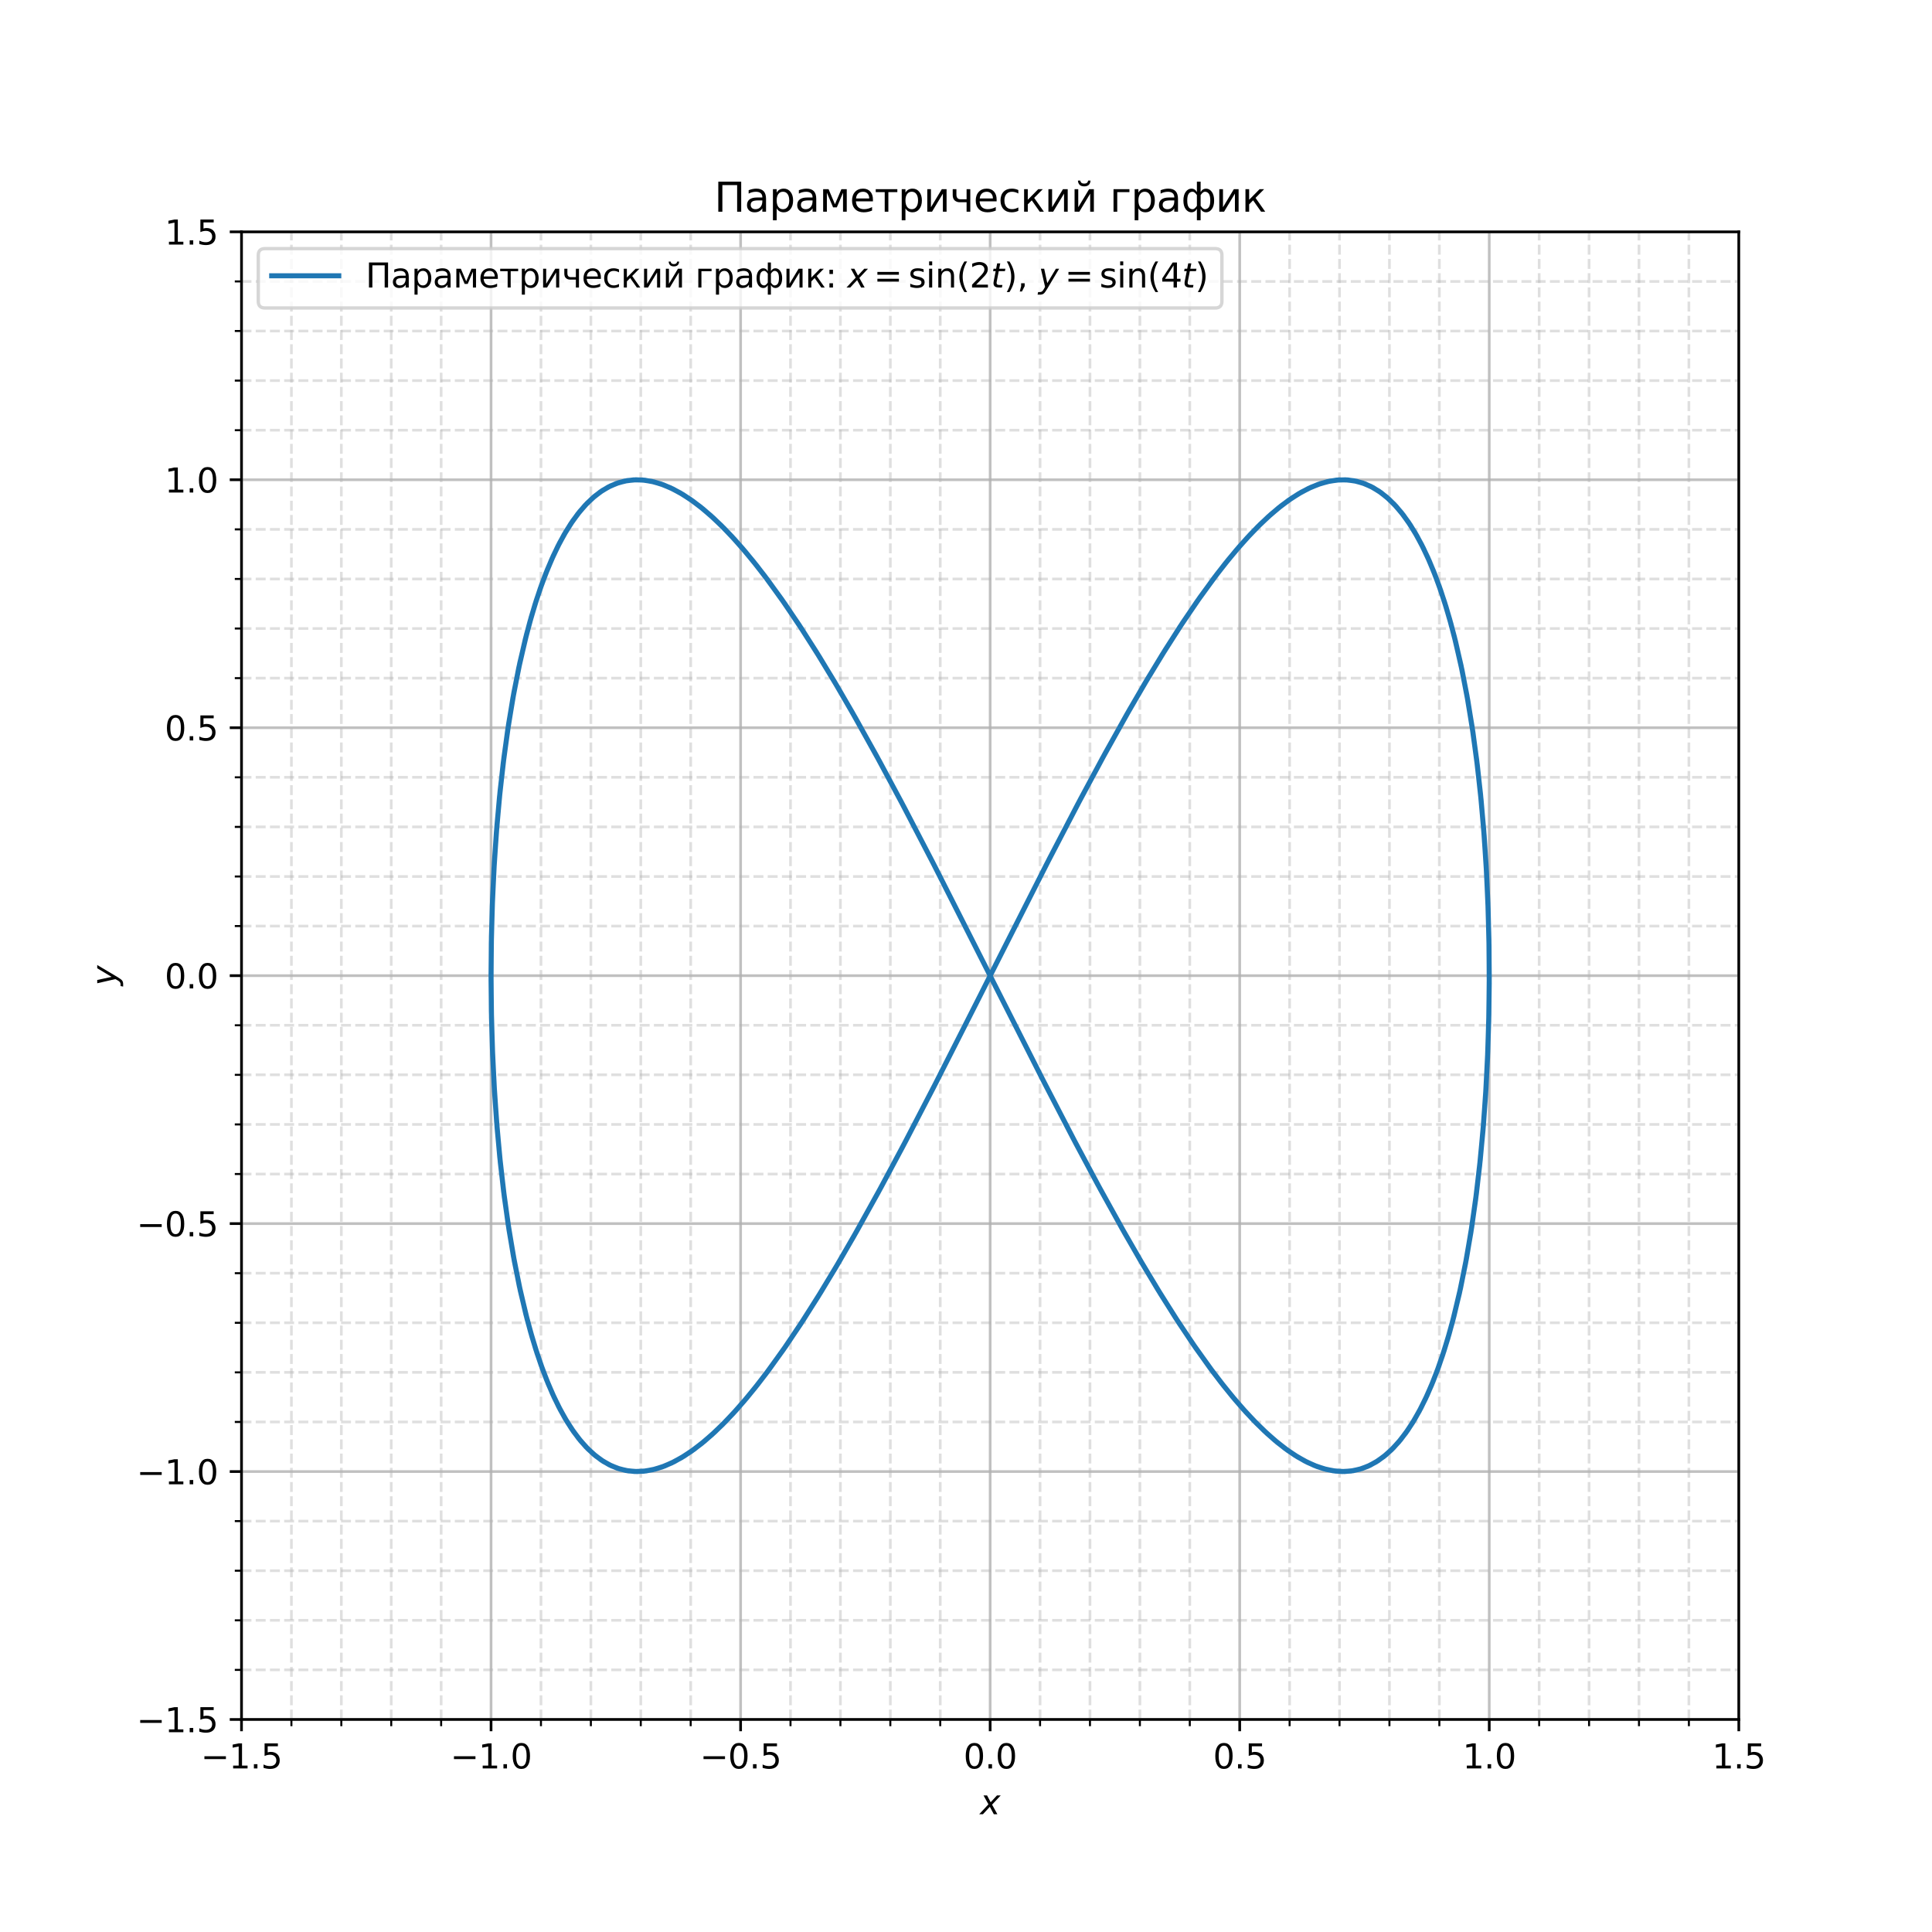 <?xml version="1.0" encoding="utf-8" standalone="no"?>
<!DOCTYPE svg PUBLIC "-//W3C//DTD SVG 1.1//EN"
  "http://www.w3.org/Graphics/SVG/1.1/DTD/svg11.dtd">
<svg xmlns:xlink="http://www.w3.org/1999/xlink" width="576pt" height="576pt" viewBox="0 0 576 576" xmlns="http://www.w3.org/2000/svg" version="1.1">
 <defs>
  <style type="text/css">*{stroke-linejoin: round; stroke-linecap: butt}</style>
 </defs>
 <g id="figure_1">
  <g id="patch_1">
   <path d="M 0 576 
L 576 576 
L 576 0 
L 0 0 
z
" style="fill: #ffffff"/>
  </g>
  <g id="axes_1">
   <g id="patch_2">
    <path d="M 72 512.64 
L 518.4 512.64 
L 518.4 69.12 
L 72 69.12 
z
" style="fill: #ffffff"/>
   </g>
   <g id="matplotlib.axis_1">
    <g id="xtick_1">
     <g id="line2d_1">
      <path d="M 72 512.64 
L 72 69.12 
" clip-path="url(#p91b7847b08)" style="fill: none; stroke: #b0b0b0; stroke-opacity: 0.8; stroke-width: 0.8; stroke-linecap: square"/>
     </g>
     <g id="line2d_2">
      <defs>
       <path id="m74f8913564" d="M 0 0 
L 0 3.5 
" style="stroke: #000000; stroke-width: 0.8"/>
      </defs>
      <g>
       <use xlink:href="#m74f8913564" x="72" y="512.64" style="stroke: #000000; stroke-width: 0.8"/>
      </g>
     </g>
     <g id="text_1">
      <!-- −1.5 -->
      <g transform="translate(59.859 527.238) scale(0.1 -0.1)">
       <defs>
        <path id="DejaVuSans-2212" d="M 678 2272 
L 4684 2272 
L 4684 1741 
L 678 1741 
L 678 2272 
z
" transform="scale(0.016)"/>
        <path id="DejaVuSans-31" d="M 794 531 
L 1825 531 
L 1825 4091 
L 703 3866 
L 703 4441 
L 1819 4666 
L 2450 4666 
L 2450 531 
L 3481 531 
L 3481 0 
L 794 0 
L 794 531 
z
" transform="scale(0.016)"/>
        <path id="DejaVuSans-2e" d="M 684 794 
L 1344 794 
L 1344 0 
L 684 0 
L 684 794 
z
" transform="scale(0.016)"/>
        <path id="DejaVuSans-35" d="M 691 4666 
L 3169 4666 
L 3169 4134 
L 1269 4134 
L 1269 2991 
Q 1406 3038 1543 3061 
Q 1681 3084 1819 3084 
Q 2600 3084 3056 2656 
Q 3513 2228 3513 1497 
Q 3513 744 3044 326 
Q 2575 -91 1722 -91 
Q 1428 -91 1123 -41 
Q 819 9 494 109 
L 494 744 
Q 775 591 1075 516 
Q 1375 441 1709 441 
Q 2250 441 2565 725 
Q 2881 1009 2881 1497 
Q 2881 1984 2565 2268 
Q 2250 2553 1709 2553 
Q 1456 2553 1204 2497 
Q 953 2441 691 2322 
L 691 4666 
z
" transform="scale(0.016)"/>
       </defs>
       <use xlink:href="#DejaVuSans-2212"/>
       <use xlink:href="#DejaVuSans-31" x="83.789"/>
       <use xlink:href="#DejaVuSans-2e" x="147.412"/>
       <use xlink:href="#DejaVuSans-35" x="179.199"/>
      </g>
     </g>
    </g>
    <g id="xtick_2">
     <g id="line2d_3">
      <path d="M 146.4 512.64 
L 146.4 69.12 
" clip-path="url(#p91b7847b08)" style="fill: none; stroke: #b0b0b0; stroke-opacity: 0.8; stroke-width: 0.8; stroke-linecap: square"/>
     </g>
     <g id="line2d_4">
      <g>
       <use xlink:href="#m74f8913564" x="146.4" y="512.64" style="stroke: #000000; stroke-width: 0.8"/>
      </g>
     </g>
     <g id="text_2">
      <!-- −1.0 -->
      <g transform="translate(134.259 527.238) scale(0.1 -0.1)">
       <defs>
        <path id="DejaVuSans-30" d="M 2034 4250 
Q 1547 4250 1301 3770 
Q 1056 3291 1056 2328 
Q 1056 1369 1301 889 
Q 1547 409 2034 409 
Q 2525 409 2770 889 
Q 3016 1369 3016 2328 
Q 3016 3291 2770 3770 
Q 2525 4250 2034 4250 
z
M 2034 4750 
Q 2819 4750 3233 4129 
Q 3647 3509 3647 2328 
Q 3647 1150 3233 529 
Q 2819 -91 2034 -91 
Q 1250 -91 836 529 
Q 422 1150 422 2328 
Q 422 3509 836 4129 
Q 1250 4750 2034 4750 
z
" transform="scale(0.016)"/>
       </defs>
       <use xlink:href="#DejaVuSans-2212"/>
       <use xlink:href="#DejaVuSans-31" x="83.789"/>
       <use xlink:href="#DejaVuSans-2e" x="147.412"/>
       <use xlink:href="#DejaVuSans-30" x="179.199"/>
      </g>
     </g>
    </g>
    <g id="xtick_3">
     <g id="line2d_5">
      <path d="M 220.8 512.64 
L 220.8 69.12 
" clip-path="url(#p91b7847b08)" style="fill: none; stroke: #b0b0b0; stroke-opacity: 0.8; stroke-width: 0.8; stroke-linecap: square"/>
     </g>
     <g id="line2d_6">
      <g>
       <use xlink:href="#m74f8913564" x="220.8" y="512.64" style="stroke: #000000; stroke-width: 0.8"/>
      </g>
     </g>
     <g id="text_3">
      <!-- −0.5 -->
      <g transform="translate(208.659 527.238) scale(0.1 -0.1)">
       <use xlink:href="#DejaVuSans-2212"/>
       <use xlink:href="#DejaVuSans-30" x="83.789"/>
       <use xlink:href="#DejaVuSans-2e" x="147.412"/>
       <use xlink:href="#DejaVuSans-35" x="179.199"/>
      </g>
     </g>
    </g>
    <g id="xtick_4">
     <g id="line2d_7">
      <path d="M 295.2 512.64 
L 295.2 69.12 
" clip-path="url(#p91b7847b08)" style="fill: none; stroke: #b0b0b0; stroke-opacity: 0.8; stroke-width: 0.8; stroke-linecap: square"/>
     </g>
     <g id="line2d_8">
      <g>
       <use xlink:href="#m74f8913564" x="295.2" y="512.64" style="stroke: #000000; stroke-width: 0.8"/>
      </g>
     </g>
     <g id="text_4">
      <!-- 0.0 -->
      <g transform="translate(287.248 527.238) scale(0.1 -0.1)">
       <use xlink:href="#DejaVuSans-30"/>
       <use xlink:href="#DejaVuSans-2e" x="63.623"/>
       <use xlink:href="#DejaVuSans-30" x="95.41"/>
      </g>
     </g>
    </g>
    <g id="xtick_5">
     <g id="line2d_9">
      <path d="M 369.6 512.64 
L 369.6 69.12 
" clip-path="url(#p91b7847b08)" style="fill: none; stroke: #b0b0b0; stroke-opacity: 0.8; stroke-width: 0.8; stroke-linecap: square"/>
     </g>
     <g id="line2d_10">
      <g>
       <use xlink:href="#m74f8913564" x="369.6" y="512.64" style="stroke: #000000; stroke-width: 0.8"/>
      </g>
     </g>
     <g id="text_5">
      <!-- 0.5 -->
      <g transform="translate(361.648 527.238) scale(0.1 -0.1)">
       <use xlink:href="#DejaVuSans-30"/>
       <use xlink:href="#DejaVuSans-2e" x="63.623"/>
       <use xlink:href="#DejaVuSans-35" x="95.41"/>
      </g>
     </g>
    </g>
    <g id="xtick_6">
     <g id="line2d_11">
      <path d="M 444 512.64 
L 444 69.12 
" clip-path="url(#p91b7847b08)" style="fill: none; stroke: #b0b0b0; stroke-opacity: 0.8; stroke-width: 0.8; stroke-linecap: square"/>
     </g>
     <g id="line2d_12">
      <g>
       <use xlink:href="#m74f8913564" x="444" y="512.64" style="stroke: #000000; stroke-width: 0.8"/>
      </g>
     </g>
     <g id="text_6">
      <!-- 1.0 -->
      <g transform="translate(436.048 527.238) scale(0.1 -0.1)">
       <use xlink:href="#DejaVuSans-31"/>
       <use xlink:href="#DejaVuSans-2e" x="63.623"/>
       <use xlink:href="#DejaVuSans-30" x="95.41"/>
      </g>
     </g>
    </g>
    <g id="xtick_7">
     <g id="line2d_13">
      <path d="M 518.4 512.64 
L 518.4 69.12 
" clip-path="url(#p91b7847b08)" style="fill: none; stroke: #b0b0b0; stroke-opacity: 0.8; stroke-width: 0.8; stroke-linecap: square"/>
     </g>
     <g id="line2d_14">
      <g>
       <use xlink:href="#m74f8913564" x="518.4" y="512.64" style="stroke: #000000; stroke-width: 0.8"/>
      </g>
     </g>
     <g id="text_7">
      <!-- 1.5 -->
      <g transform="translate(510.448 527.238) scale(0.1 -0.1)">
       <use xlink:href="#DejaVuSans-31"/>
       <use xlink:href="#DejaVuSans-2e" x="63.623"/>
       <use xlink:href="#DejaVuSans-35" x="95.41"/>
      </g>
     </g>
    </g>
    <g id="xtick_8">
     <g id="line2d_15">
      <path d="M 86.88 512.64 
L 86.88 69.12 
" clip-path="url(#p91b7847b08)" style="fill: none; stroke-dasharray: 2.96,1.28; stroke-dashoffset: 0; stroke: #b0b0b0; stroke-opacity: 0.4; stroke-width: 0.8"/>
     </g>
     <g id="line2d_16">
      <defs>
       <path id="m1b1252484a" d="M 0 0 
L 0 2 
" style="stroke: #000000; stroke-width: 0.6"/>
      </defs>
      <g>
       <use xlink:href="#m1b1252484a" x="86.88" y="512.64" style="stroke: #000000; stroke-width: 0.6"/>
      </g>
     </g>
    </g>
    <g id="xtick_9">
     <g id="line2d_17">
      <path d="M 101.76 512.64 
L 101.76 69.12 
" clip-path="url(#p91b7847b08)" style="fill: none; stroke-dasharray: 2.96,1.28; stroke-dashoffset: 0; stroke: #b0b0b0; stroke-opacity: 0.4; stroke-width: 0.8"/>
     </g>
     <g id="line2d_18">
      <g>
       <use xlink:href="#m1b1252484a" x="101.76" y="512.64" style="stroke: #000000; stroke-width: 0.6"/>
      </g>
     </g>
    </g>
    <g id="xtick_10">
     <g id="line2d_19">
      <path d="M 116.64 512.64 
L 116.64 69.12 
" clip-path="url(#p91b7847b08)" style="fill: none; stroke-dasharray: 2.96,1.28; stroke-dashoffset: 0; stroke: #b0b0b0; stroke-opacity: 0.4; stroke-width: 0.8"/>
     </g>
     <g id="line2d_20">
      <g>
       <use xlink:href="#m1b1252484a" x="116.64" y="512.64" style="stroke: #000000; stroke-width: 0.6"/>
      </g>
     </g>
    </g>
    <g id="xtick_11">
     <g id="line2d_21">
      <path d="M 131.52 512.64 
L 131.52 69.12 
" clip-path="url(#p91b7847b08)" style="fill: none; stroke-dasharray: 2.96,1.28; stroke-dashoffset: 0; stroke: #b0b0b0; stroke-opacity: 0.4; stroke-width: 0.8"/>
     </g>
     <g id="line2d_22">
      <g>
       <use xlink:href="#m1b1252484a" x="131.52" y="512.64" style="stroke: #000000; stroke-width: 0.6"/>
      </g>
     </g>
    </g>
    <g id="xtick_12">
     <g id="line2d_23">
      <path d="M 161.28 512.64 
L 161.28 69.12 
" clip-path="url(#p91b7847b08)" style="fill: none; stroke-dasharray: 2.96,1.28; stroke-dashoffset: 0; stroke: #b0b0b0; stroke-opacity: 0.4; stroke-width: 0.8"/>
     </g>
     <g id="line2d_24">
      <g>
       <use xlink:href="#m1b1252484a" x="161.28" y="512.64" style="stroke: #000000; stroke-width: 0.6"/>
      </g>
     </g>
    </g>
    <g id="xtick_13">
     <g id="line2d_25">
      <path d="M 176.16 512.64 
L 176.16 69.12 
" clip-path="url(#p91b7847b08)" style="fill: none; stroke-dasharray: 2.96,1.28; stroke-dashoffset: 0; stroke: #b0b0b0; stroke-opacity: 0.4; stroke-width: 0.8"/>
     </g>
     <g id="line2d_26">
      <g>
       <use xlink:href="#m1b1252484a" x="176.16" y="512.64" style="stroke: #000000; stroke-width: 0.6"/>
      </g>
     </g>
    </g>
    <g id="xtick_14">
     <g id="line2d_27">
      <path d="M 191.04 512.64 
L 191.04 69.12 
" clip-path="url(#p91b7847b08)" style="fill: none; stroke-dasharray: 2.96,1.28; stroke-dashoffset: 0; stroke: #b0b0b0; stroke-opacity: 0.4; stroke-width: 0.8"/>
     </g>
     <g id="line2d_28">
      <g>
       <use xlink:href="#m1b1252484a" x="191.04" y="512.64" style="stroke: #000000; stroke-width: 0.6"/>
      </g>
     </g>
    </g>
    <g id="xtick_15">
     <g id="line2d_29">
      <path d="M 205.92 512.64 
L 205.92 69.12 
" clip-path="url(#p91b7847b08)" style="fill: none; stroke-dasharray: 2.96,1.28; stroke-dashoffset: 0; stroke: #b0b0b0; stroke-opacity: 0.4; stroke-width: 0.8"/>
     </g>
     <g id="line2d_30">
      <g>
       <use xlink:href="#m1b1252484a" x="205.92" y="512.64" style="stroke: #000000; stroke-width: 0.6"/>
      </g>
     </g>
    </g>
    <g id="xtick_16">
     <g id="line2d_31">
      <path d="M 235.68 512.64 
L 235.68 69.12 
" clip-path="url(#p91b7847b08)" style="fill: none; stroke-dasharray: 2.96,1.28; stroke-dashoffset: 0; stroke: #b0b0b0; stroke-opacity: 0.4; stroke-width: 0.8"/>
     </g>
     <g id="line2d_32">
      <g>
       <use xlink:href="#m1b1252484a" x="235.68" y="512.64" style="stroke: #000000; stroke-width: 0.6"/>
      </g>
     </g>
    </g>
    <g id="xtick_17">
     <g id="line2d_33">
      <path d="M 250.56 512.64 
L 250.56 69.12 
" clip-path="url(#p91b7847b08)" style="fill: none; stroke-dasharray: 2.96,1.28; stroke-dashoffset: 0; stroke: #b0b0b0; stroke-opacity: 0.4; stroke-width: 0.8"/>
     </g>
     <g id="line2d_34">
      <g>
       <use xlink:href="#m1b1252484a" x="250.56" y="512.64" style="stroke: #000000; stroke-width: 0.6"/>
      </g>
     </g>
    </g>
    <g id="xtick_18">
     <g id="line2d_35">
      <path d="M 265.44 512.64 
L 265.44 69.12 
" clip-path="url(#p91b7847b08)" style="fill: none; stroke-dasharray: 2.96,1.28; stroke-dashoffset: 0; stroke: #b0b0b0; stroke-opacity: 0.4; stroke-width: 0.8"/>
     </g>
     <g id="line2d_36">
      <g>
       <use xlink:href="#m1b1252484a" x="265.44" y="512.64" style="stroke: #000000; stroke-width: 0.6"/>
      </g>
     </g>
    </g>
    <g id="xtick_19">
     <g id="line2d_37">
      <path d="M 280.32 512.64 
L 280.32 69.12 
" clip-path="url(#p91b7847b08)" style="fill: none; stroke-dasharray: 2.96,1.28; stroke-dashoffset: 0; stroke: #b0b0b0; stroke-opacity: 0.4; stroke-width: 0.8"/>
     </g>
     <g id="line2d_38">
      <g>
       <use xlink:href="#m1b1252484a" x="280.32" y="512.64" style="stroke: #000000; stroke-width: 0.6"/>
      </g>
     </g>
    </g>
    <g id="xtick_20">
     <g id="line2d_39">
      <path d="M 310.08 512.64 
L 310.08 69.12 
" clip-path="url(#p91b7847b08)" style="fill: none; stroke-dasharray: 2.96,1.28; stroke-dashoffset: 0; stroke: #b0b0b0; stroke-opacity: 0.4; stroke-width: 0.8"/>
     </g>
     <g id="line2d_40">
      <g>
       <use xlink:href="#m1b1252484a" x="310.08" y="512.64" style="stroke: #000000; stroke-width: 0.6"/>
      </g>
     </g>
    </g>
    <g id="xtick_21">
     <g id="line2d_41">
      <path d="M 324.96 512.64 
L 324.96 69.12 
" clip-path="url(#p91b7847b08)" style="fill: none; stroke-dasharray: 2.96,1.28; stroke-dashoffset: 0; stroke: #b0b0b0; stroke-opacity: 0.4; stroke-width: 0.8"/>
     </g>
     <g id="line2d_42">
      <g>
       <use xlink:href="#m1b1252484a" x="324.96" y="512.64" style="stroke: #000000; stroke-width: 0.6"/>
      </g>
     </g>
    </g>
    <g id="xtick_22">
     <g id="line2d_43">
      <path d="M 339.84 512.64 
L 339.84 69.12 
" clip-path="url(#p91b7847b08)" style="fill: none; stroke-dasharray: 2.96,1.28; stroke-dashoffset: 0; stroke: #b0b0b0; stroke-opacity: 0.4; stroke-width: 0.8"/>
     </g>
     <g id="line2d_44">
      <g>
       <use xlink:href="#m1b1252484a" x="339.84" y="512.64" style="stroke: #000000; stroke-width: 0.6"/>
      </g>
     </g>
    </g>
    <g id="xtick_23">
     <g id="line2d_45">
      <path d="M 354.72 512.64 
L 354.72 69.12 
" clip-path="url(#p91b7847b08)" style="fill: none; stroke-dasharray: 2.96,1.28; stroke-dashoffset: 0; stroke: #b0b0b0; stroke-opacity: 0.4; stroke-width: 0.8"/>
     </g>
     <g id="line2d_46">
      <g>
       <use xlink:href="#m1b1252484a" x="354.72" y="512.64" style="stroke: #000000; stroke-width: 0.6"/>
      </g>
     </g>
    </g>
    <g id="xtick_24">
     <g id="line2d_47">
      <path d="M 384.48 512.64 
L 384.48 69.12 
" clip-path="url(#p91b7847b08)" style="fill: none; stroke-dasharray: 2.96,1.28; stroke-dashoffset: 0; stroke: #b0b0b0; stroke-opacity: 0.4; stroke-width: 0.8"/>
     </g>
     <g id="line2d_48">
      <g>
       <use xlink:href="#m1b1252484a" x="384.48" y="512.64" style="stroke: #000000; stroke-width: 0.6"/>
      </g>
     </g>
    </g>
    <g id="xtick_25">
     <g id="line2d_49">
      <path d="M 399.36 512.64 
L 399.36 69.12 
" clip-path="url(#p91b7847b08)" style="fill: none; stroke-dasharray: 2.96,1.28; stroke-dashoffset: 0; stroke: #b0b0b0; stroke-opacity: 0.4; stroke-width: 0.8"/>
     </g>
     <g id="line2d_50">
      <g>
       <use xlink:href="#m1b1252484a" x="399.36" y="512.64" style="stroke: #000000; stroke-width: 0.6"/>
      </g>
     </g>
    </g>
    <g id="xtick_26">
     <g id="line2d_51">
      <path d="M 414.24 512.64 
L 414.24 69.12 
" clip-path="url(#p91b7847b08)" style="fill: none; stroke-dasharray: 2.96,1.28; stroke-dashoffset: 0; stroke: #b0b0b0; stroke-opacity: 0.4; stroke-width: 0.8"/>
     </g>
     <g id="line2d_52">
      <g>
       <use xlink:href="#m1b1252484a" x="414.24" y="512.64" style="stroke: #000000; stroke-width: 0.6"/>
      </g>
     </g>
    </g>
    <g id="xtick_27">
     <g id="line2d_53">
      <path d="M 429.12 512.64 
L 429.12 69.12 
" clip-path="url(#p91b7847b08)" style="fill: none; stroke-dasharray: 2.96,1.28; stroke-dashoffset: 0; stroke: #b0b0b0; stroke-opacity: 0.4; stroke-width: 0.8"/>
     </g>
     <g id="line2d_54">
      <g>
       <use xlink:href="#m1b1252484a" x="429.12" y="512.64" style="stroke: #000000; stroke-width: 0.6"/>
      </g>
     </g>
    </g>
    <g id="xtick_28">
     <g id="line2d_55">
      <path d="M 458.88 512.64 
L 458.88 69.12 
" clip-path="url(#p91b7847b08)" style="fill: none; stroke-dasharray: 2.96,1.28; stroke-dashoffset: 0; stroke: #b0b0b0; stroke-opacity: 0.4; stroke-width: 0.8"/>
     </g>
     <g id="line2d_56">
      <g>
       <use xlink:href="#m1b1252484a" x="458.88" y="512.64" style="stroke: #000000; stroke-width: 0.6"/>
      </g>
     </g>
    </g>
    <g id="xtick_29">
     <g id="line2d_57">
      <path d="M 473.76 512.64 
L 473.76 69.12 
" clip-path="url(#p91b7847b08)" style="fill: none; stroke-dasharray: 2.96,1.28; stroke-dashoffset: 0; stroke: #b0b0b0; stroke-opacity: 0.4; stroke-width: 0.8"/>
     </g>
     <g id="line2d_58">
      <g>
       <use xlink:href="#m1b1252484a" x="473.76" y="512.64" style="stroke: #000000; stroke-width: 0.6"/>
      </g>
     </g>
    </g>
    <g id="xtick_30">
     <g id="line2d_59">
      <path d="M 488.64 512.64 
L 488.64 69.12 
" clip-path="url(#p91b7847b08)" style="fill: none; stroke-dasharray: 2.96,1.28; stroke-dashoffset: 0; stroke: #b0b0b0; stroke-opacity: 0.4; stroke-width: 0.8"/>
     </g>
     <g id="line2d_60">
      <g>
       <use xlink:href="#m1b1252484a" x="488.64" y="512.64" style="stroke: #000000; stroke-width: 0.6"/>
      </g>
     </g>
    </g>
    <g id="xtick_31">
     <g id="line2d_61">
      <path d="M 503.52 512.64 
L 503.52 69.12 
" clip-path="url(#p91b7847b08)" style="fill: none; stroke-dasharray: 2.96,1.28; stroke-dashoffset: 0; stroke: #b0b0b0; stroke-opacity: 0.4; stroke-width: 0.8"/>
     </g>
     <g id="line2d_62">
      <g>
       <use xlink:href="#m1b1252484a" x="503.52" y="512.64" style="stroke: #000000; stroke-width: 0.6"/>
      </g>
     </g>
    </g>
    <g id="text_8">
     <!-- $x$ -->
     <g transform="translate(292.2 540.917) scale(0.1 -0.1)">
      <defs>
       <path id="DejaVuSans-Oblique-78" d="M 3841 3500 
L 2234 1784 
L 3219 0 
L 2559 0 
L 1819 1388 
L 531 0 
L -166 0 
L 1556 1844 
L 641 3500 
L 1300 3500 
L 1972 2234 
L 3144 3500 
L 3841 3500 
z
" transform="scale(0.016)"/>
      </defs>
      <use xlink:href="#DejaVuSans-Oblique-78" transform="translate(0 0.312)"/>
     </g>
    </g>
   </g>
   <g id="matplotlib.axis_2">
    <g id="ytick_1">
     <g id="line2d_63">
      <path d="M 72 512.64 
L 518.4 512.64 
" clip-path="url(#p91b7847b08)" style="fill: none; stroke: #b0b0b0; stroke-opacity: 0.8; stroke-width: 0.8; stroke-linecap: square"/>
     </g>
     <g id="line2d_64">
      <defs>
       <path id="m36d6c16817" d="M 0 0 
L -3.5 0 
" style="stroke: #000000; stroke-width: 0.8"/>
      </defs>
      <g>
       <use xlink:href="#m36d6c16817" x="72" y="512.64" style="stroke: #000000; stroke-width: 0.8"/>
      </g>
     </g>
     <g id="text_9">
      <!-- −1.5 -->
      <g transform="translate(40.717 516.439) scale(0.1 -0.1)">
       <use xlink:href="#DejaVuSans-2212"/>
       <use xlink:href="#DejaVuSans-31" x="83.789"/>
       <use xlink:href="#DejaVuSans-2e" x="147.412"/>
       <use xlink:href="#DejaVuSans-35" x="179.199"/>
      </g>
     </g>
    </g>
    <g id="ytick_2">
     <g id="line2d_65">
      <path d="M 72 438.72 
L 518.4 438.72 
" clip-path="url(#p91b7847b08)" style="fill: none; stroke: #b0b0b0; stroke-opacity: 0.8; stroke-width: 0.8; stroke-linecap: square"/>
     </g>
     <g id="line2d_66">
      <g>
       <use xlink:href="#m36d6c16817" x="72" y="438.72" style="stroke: #000000; stroke-width: 0.8"/>
      </g>
     </g>
     <g id="text_10">
      <!-- −1.0 -->
      <g transform="translate(40.717 442.519) scale(0.1 -0.1)">
       <use xlink:href="#DejaVuSans-2212"/>
       <use xlink:href="#DejaVuSans-31" x="83.789"/>
       <use xlink:href="#DejaVuSans-2e" x="147.412"/>
       <use xlink:href="#DejaVuSans-30" x="179.199"/>
      </g>
     </g>
    </g>
    <g id="ytick_3">
     <g id="line2d_67">
      <path d="M 72 364.8 
L 518.4 364.8 
" clip-path="url(#p91b7847b08)" style="fill: none; stroke: #b0b0b0; stroke-opacity: 0.8; stroke-width: 0.8; stroke-linecap: square"/>
     </g>
     <g id="line2d_68">
      <g>
       <use xlink:href="#m36d6c16817" x="72" y="364.8" style="stroke: #000000; stroke-width: 0.8"/>
      </g>
     </g>
     <g id="text_11">
      <!-- −0.5 -->
      <g transform="translate(40.717 368.599) scale(0.1 -0.1)">
       <use xlink:href="#DejaVuSans-2212"/>
       <use xlink:href="#DejaVuSans-30" x="83.789"/>
       <use xlink:href="#DejaVuSans-2e" x="147.412"/>
       <use xlink:href="#DejaVuSans-35" x="179.199"/>
      </g>
     </g>
    </g>
    <g id="ytick_4">
     <g id="line2d_69">
      <path d="M 72 290.88 
L 518.4 290.88 
" clip-path="url(#p91b7847b08)" style="fill: none; stroke: #b0b0b0; stroke-opacity: 0.8; stroke-width: 0.8; stroke-linecap: square"/>
     </g>
     <g id="line2d_70">
      <g>
       <use xlink:href="#m36d6c16817" x="72" y="290.88" style="stroke: #000000; stroke-width: 0.8"/>
      </g>
     </g>
     <g id="text_12">
      <!-- 0.0 -->
      <g transform="translate(49.097 294.679) scale(0.1 -0.1)">
       <use xlink:href="#DejaVuSans-30"/>
       <use xlink:href="#DejaVuSans-2e" x="63.623"/>
       <use xlink:href="#DejaVuSans-30" x="95.41"/>
      </g>
     </g>
    </g>
    <g id="ytick_5">
     <g id="line2d_71">
      <path d="M 72 216.96 
L 518.4 216.96 
" clip-path="url(#p91b7847b08)" style="fill: none; stroke: #b0b0b0; stroke-opacity: 0.8; stroke-width: 0.8; stroke-linecap: square"/>
     </g>
     <g id="line2d_72">
      <g>
       <use xlink:href="#m36d6c16817" x="72" y="216.96" style="stroke: #000000; stroke-width: 0.8"/>
      </g>
     </g>
     <g id="text_13">
      <!-- 0.5 -->
      <g transform="translate(49.097 220.759) scale(0.1 -0.1)">
       <use xlink:href="#DejaVuSans-30"/>
       <use xlink:href="#DejaVuSans-2e" x="63.623"/>
       <use xlink:href="#DejaVuSans-35" x="95.41"/>
      </g>
     </g>
    </g>
    <g id="ytick_6">
     <g id="line2d_73">
      <path d="M 72 143.04 
L 518.4 143.04 
" clip-path="url(#p91b7847b08)" style="fill: none; stroke: #b0b0b0; stroke-opacity: 0.8; stroke-width: 0.8; stroke-linecap: square"/>
     </g>
     <g id="line2d_74">
      <g>
       <use xlink:href="#m36d6c16817" x="72" y="143.04" style="stroke: #000000; stroke-width: 0.8"/>
      </g>
     </g>
     <g id="text_14">
      <!-- 1.0 -->
      <g transform="translate(49.097 146.839) scale(0.1 -0.1)">
       <use xlink:href="#DejaVuSans-31"/>
       <use xlink:href="#DejaVuSans-2e" x="63.623"/>
       <use xlink:href="#DejaVuSans-30" x="95.41"/>
      </g>
     </g>
    </g>
    <g id="ytick_7">
     <g id="line2d_75">
      <path d="M 72 69.12 
L 518.4 69.12 
" clip-path="url(#p91b7847b08)" style="fill: none; stroke: #b0b0b0; stroke-opacity: 0.8; stroke-width: 0.8; stroke-linecap: square"/>
     </g>
     <g id="line2d_76">
      <g>
       <use xlink:href="#m36d6c16817" x="72" y="69.12" style="stroke: #000000; stroke-width: 0.8"/>
      </g>
     </g>
     <g id="text_15">
      <!-- 1.5 -->
      <g transform="translate(49.097 72.919) scale(0.1 -0.1)">
       <use xlink:href="#DejaVuSans-31"/>
       <use xlink:href="#DejaVuSans-2e" x="63.623"/>
       <use xlink:href="#DejaVuSans-35" x="95.41"/>
      </g>
     </g>
    </g>
    <g id="ytick_8">
     <g id="line2d_77">
      <path d="M 72 497.856 
L 518.4 497.856 
" clip-path="url(#p91b7847b08)" style="fill: none; stroke-dasharray: 2.96,1.28; stroke-dashoffset: 0; stroke: #b0b0b0; stroke-opacity: 0.4; stroke-width: 0.8"/>
     </g>
     <g id="line2d_78">
      <defs>
       <path id="m61e1300866" d="M 0 0 
L -2 0 
" style="stroke: #000000; stroke-width: 0.6"/>
      </defs>
      <g>
       <use xlink:href="#m61e1300866" x="72" y="497.856" style="stroke: #000000; stroke-width: 0.6"/>
      </g>
     </g>
    </g>
    <g id="ytick_9">
     <g id="line2d_79">
      <path d="M 72 483.072 
L 518.4 483.072 
" clip-path="url(#p91b7847b08)" style="fill: none; stroke-dasharray: 2.96,1.28; stroke-dashoffset: 0; stroke: #b0b0b0; stroke-opacity: 0.4; stroke-width: 0.8"/>
     </g>
     <g id="line2d_80">
      <g>
       <use xlink:href="#m61e1300866" x="72" y="483.072" style="stroke: #000000; stroke-width: 0.6"/>
      </g>
     </g>
    </g>
    <g id="ytick_10">
     <g id="line2d_81">
      <path d="M 72 468.288 
L 518.4 468.288 
" clip-path="url(#p91b7847b08)" style="fill: none; stroke-dasharray: 2.96,1.28; stroke-dashoffset: 0; stroke: #b0b0b0; stroke-opacity: 0.4; stroke-width: 0.8"/>
     </g>
     <g id="line2d_82">
      <g>
       <use xlink:href="#m61e1300866" x="72" y="468.288" style="stroke: #000000; stroke-width: 0.6"/>
      </g>
     </g>
    </g>
    <g id="ytick_11">
     <g id="line2d_83">
      <path d="M 72 453.504 
L 518.4 453.504 
" clip-path="url(#p91b7847b08)" style="fill: none; stroke-dasharray: 2.96,1.28; stroke-dashoffset: 0; stroke: #b0b0b0; stroke-opacity: 0.4; stroke-width: 0.8"/>
     </g>
     <g id="line2d_84">
      <g>
       <use xlink:href="#m61e1300866" x="72" y="453.504" style="stroke: #000000; stroke-width: 0.6"/>
      </g>
     </g>
    </g>
    <g id="ytick_12">
     <g id="line2d_85">
      <path d="M 72 423.936 
L 518.4 423.936 
" clip-path="url(#p91b7847b08)" style="fill: none; stroke-dasharray: 2.96,1.28; stroke-dashoffset: 0; stroke: #b0b0b0; stroke-opacity: 0.4; stroke-width: 0.8"/>
     </g>
     <g id="line2d_86">
      <g>
       <use xlink:href="#m61e1300866" x="72" y="423.936" style="stroke: #000000; stroke-width: 0.6"/>
      </g>
     </g>
    </g>
    <g id="ytick_13">
     <g id="line2d_87">
      <path d="M 72 409.152 
L 518.4 409.152 
" clip-path="url(#p91b7847b08)" style="fill: none; stroke-dasharray: 2.96,1.28; stroke-dashoffset: 0; stroke: #b0b0b0; stroke-opacity: 0.4; stroke-width: 0.8"/>
     </g>
     <g id="line2d_88">
      <g>
       <use xlink:href="#m61e1300866" x="72" y="409.152" style="stroke: #000000; stroke-width: 0.6"/>
      </g>
     </g>
    </g>
    <g id="ytick_14">
     <g id="line2d_89">
      <path d="M 72 394.368 
L 518.4 394.368 
" clip-path="url(#p91b7847b08)" style="fill: none; stroke-dasharray: 2.96,1.28; stroke-dashoffset: 0; stroke: #b0b0b0; stroke-opacity: 0.4; stroke-width: 0.8"/>
     </g>
     <g id="line2d_90">
      <g>
       <use xlink:href="#m61e1300866" x="72" y="394.368" style="stroke: #000000; stroke-width: 0.6"/>
      </g>
     </g>
    </g>
    <g id="ytick_15">
     <g id="line2d_91">
      <path d="M 72 379.584 
L 518.4 379.584 
" clip-path="url(#p91b7847b08)" style="fill: none; stroke-dasharray: 2.96,1.28; stroke-dashoffset: 0; stroke: #b0b0b0; stroke-opacity: 0.4; stroke-width: 0.8"/>
     </g>
     <g id="line2d_92">
      <g>
       <use xlink:href="#m61e1300866" x="72" y="379.584" style="stroke: #000000; stroke-width: 0.6"/>
      </g>
     </g>
    </g>
    <g id="ytick_16">
     <g id="line2d_93">
      <path d="M 72 350.016 
L 518.4 350.016 
" clip-path="url(#p91b7847b08)" style="fill: none; stroke-dasharray: 2.96,1.28; stroke-dashoffset: 0; stroke: #b0b0b0; stroke-opacity: 0.4; stroke-width: 0.8"/>
     </g>
     <g id="line2d_94">
      <g>
       <use xlink:href="#m61e1300866" x="72" y="350.016" style="stroke: #000000; stroke-width: 0.6"/>
      </g>
     </g>
    </g>
    <g id="ytick_17">
     <g id="line2d_95">
      <path d="M 72 335.232 
L 518.4 335.232 
" clip-path="url(#p91b7847b08)" style="fill: none; stroke-dasharray: 2.96,1.28; stroke-dashoffset: 0; stroke: #b0b0b0; stroke-opacity: 0.4; stroke-width: 0.8"/>
     </g>
     <g id="line2d_96">
      <g>
       <use xlink:href="#m61e1300866" x="72" y="335.232" style="stroke: #000000; stroke-width: 0.6"/>
      </g>
     </g>
    </g>
    <g id="ytick_18">
     <g id="line2d_97">
      <path d="M 72 320.448 
L 518.4 320.448 
" clip-path="url(#p91b7847b08)" style="fill: none; stroke-dasharray: 2.96,1.28; stroke-dashoffset: 0; stroke: #b0b0b0; stroke-opacity: 0.4; stroke-width: 0.8"/>
     </g>
     <g id="line2d_98">
      <g>
       <use xlink:href="#m61e1300866" x="72" y="320.448" style="stroke: #000000; stroke-width: 0.6"/>
      </g>
     </g>
    </g>
    <g id="ytick_19">
     <g id="line2d_99">
      <path d="M 72 305.664 
L 518.4 305.664 
" clip-path="url(#p91b7847b08)" style="fill: none; stroke-dasharray: 2.96,1.28; stroke-dashoffset: 0; stroke: #b0b0b0; stroke-opacity: 0.4; stroke-width: 0.8"/>
     </g>
     <g id="line2d_100">
      <g>
       <use xlink:href="#m61e1300866" x="72" y="305.664" style="stroke: #000000; stroke-width: 0.6"/>
      </g>
     </g>
    </g>
    <g id="ytick_20">
     <g id="line2d_101">
      <path d="M 72 276.096 
L 518.4 276.096 
" clip-path="url(#p91b7847b08)" style="fill: none; stroke-dasharray: 2.96,1.28; stroke-dashoffset: 0; stroke: #b0b0b0; stroke-opacity: 0.4; stroke-width: 0.8"/>
     </g>
     <g id="line2d_102">
      <g>
       <use xlink:href="#m61e1300866" x="72" y="276.096" style="stroke: #000000; stroke-width: 0.6"/>
      </g>
     </g>
    </g>
    <g id="ytick_21">
     <g id="line2d_103">
      <path d="M 72 261.312 
L 518.4 261.312 
" clip-path="url(#p91b7847b08)" style="fill: none; stroke-dasharray: 2.96,1.28; stroke-dashoffset: 0; stroke: #b0b0b0; stroke-opacity: 0.4; stroke-width: 0.8"/>
     </g>
     <g id="line2d_104">
      <g>
       <use xlink:href="#m61e1300866" x="72" y="261.312" style="stroke: #000000; stroke-width: 0.6"/>
      </g>
     </g>
    </g>
    <g id="ytick_22">
     <g id="line2d_105">
      <path d="M 72 246.528 
L 518.4 246.528 
" clip-path="url(#p91b7847b08)" style="fill: none; stroke-dasharray: 2.96,1.28; stroke-dashoffset: 0; stroke: #b0b0b0; stroke-opacity: 0.4; stroke-width: 0.8"/>
     </g>
     <g id="line2d_106">
      <g>
       <use xlink:href="#m61e1300866" x="72" y="246.528" style="stroke: #000000; stroke-width: 0.6"/>
      </g>
     </g>
    </g>
    <g id="ytick_23">
     <g id="line2d_107">
      <path d="M 72 231.744 
L 518.4 231.744 
" clip-path="url(#p91b7847b08)" style="fill: none; stroke-dasharray: 2.96,1.28; stroke-dashoffset: 0; stroke: #b0b0b0; stroke-opacity: 0.4; stroke-width: 0.8"/>
     </g>
     <g id="line2d_108">
      <g>
       <use xlink:href="#m61e1300866" x="72" y="231.744" style="stroke: #000000; stroke-width: 0.6"/>
      </g>
     </g>
    </g>
    <g id="ytick_24">
     <g id="line2d_109">
      <path d="M 72 202.176 
L 518.4 202.176 
" clip-path="url(#p91b7847b08)" style="fill: none; stroke-dasharray: 2.96,1.28; stroke-dashoffset: 0; stroke: #b0b0b0; stroke-opacity: 0.4; stroke-width: 0.8"/>
     </g>
     <g id="line2d_110">
      <g>
       <use xlink:href="#m61e1300866" x="72" y="202.176" style="stroke: #000000; stroke-width: 0.6"/>
      </g>
     </g>
    </g>
    <g id="ytick_25">
     <g id="line2d_111">
      <path d="M 72 187.392 
L 518.4 187.392 
" clip-path="url(#p91b7847b08)" style="fill: none; stroke-dasharray: 2.96,1.28; stroke-dashoffset: 0; stroke: #b0b0b0; stroke-opacity: 0.4; stroke-width: 0.8"/>
     </g>
     <g id="line2d_112">
      <g>
       <use xlink:href="#m61e1300866" x="72" y="187.392" style="stroke: #000000; stroke-width: 0.6"/>
      </g>
     </g>
    </g>
    <g id="ytick_26">
     <g id="line2d_113">
      <path d="M 72 172.608 
L 518.4 172.608 
" clip-path="url(#p91b7847b08)" style="fill: none; stroke-dasharray: 2.96,1.28; stroke-dashoffset: 0; stroke: #b0b0b0; stroke-opacity: 0.4; stroke-width: 0.8"/>
     </g>
     <g id="line2d_114">
      <g>
       <use xlink:href="#m61e1300866" x="72" y="172.608" style="stroke: #000000; stroke-width: 0.6"/>
      </g>
     </g>
    </g>
    <g id="ytick_27">
     <g id="line2d_115">
      <path d="M 72 157.824 
L 518.4 157.824 
" clip-path="url(#p91b7847b08)" style="fill: none; stroke-dasharray: 2.96,1.28; stroke-dashoffset: 0; stroke: #b0b0b0; stroke-opacity: 0.4; stroke-width: 0.8"/>
     </g>
     <g id="line2d_116">
      <g>
       <use xlink:href="#m61e1300866" x="72" y="157.824" style="stroke: #000000; stroke-width: 0.6"/>
      </g>
     </g>
    </g>
    <g id="ytick_28">
     <g id="line2d_117">
      <path d="M 72 128.256 
L 518.4 128.256 
" clip-path="url(#p91b7847b08)" style="fill: none; stroke-dasharray: 2.96,1.28; stroke-dashoffset: 0; stroke: #b0b0b0; stroke-opacity: 0.4; stroke-width: 0.8"/>
     </g>
     <g id="line2d_118">
      <g>
       <use xlink:href="#m61e1300866" x="72" y="128.256" style="stroke: #000000; stroke-width: 0.6"/>
      </g>
     </g>
    </g>
    <g id="ytick_29">
     <g id="line2d_119">
      <path d="M 72 113.472 
L 518.4 113.472 
" clip-path="url(#p91b7847b08)" style="fill: none; stroke-dasharray: 2.96,1.28; stroke-dashoffset: 0; stroke: #b0b0b0; stroke-opacity: 0.4; stroke-width: 0.8"/>
     </g>
     <g id="line2d_120">
      <g>
       <use xlink:href="#m61e1300866" x="72" y="113.472" style="stroke: #000000; stroke-width: 0.6"/>
      </g>
     </g>
    </g>
    <g id="ytick_30">
     <g id="line2d_121">
      <path d="M 72 98.688 
L 518.4 98.688 
" clip-path="url(#p91b7847b08)" style="fill: none; stroke-dasharray: 2.96,1.28; stroke-dashoffset: 0; stroke: #b0b0b0; stroke-opacity: 0.4; stroke-width: 0.8"/>
     </g>
     <g id="line2d_122">
      <g>
       <use xlink:href="#m61e1300866" x="72" y="98.688" style="stroke: #000000; stroke-width: 0.6"/>
      </g>
     </g>
    </g>
    <g id="ytick_31">
     <g id="line2d_123">
      <path d="M 72 83.904 
L 518.4 83.904 
" clip-path="url(#p91b7847b08)" style="fill: none; stroke-dasharray: 2.96,1.28; stroke-dashoffset: 0; stroke: #b0b0b0; stroke-opacity: 0.4; stroke-width: 0.8"/>
     </g>
     <g id="line2d_124">
      <g>
       <use xlink:href="#m61e1300866" x="72" y="83.904" style="stroke: #000000; stroke-width: 0.6"/>
      </g>
     </g>
    </g>
    <g id="text_16">
     <!-- $y$ -->
     <g transform="translate(34.617 293.88) rotate(-90) scale(0.1 -0.1)">
      <defs>
       <path id="DejaVuSans-Oblique-79" d="M 1588 -325 
Q 1188 -997 936 -1164 
Q 684 -1331 294 -1331 
L -159 -1331 
L -63 -850 
L 269 -850 
Q 509 -850 678 -719 
Q 847 -588 1056 -206 
L 1234 128 
L 459 3500 
L 1069 3500 
L 1650 819 
L 3256 3500 
L 3859 3500 
L 1588 -325 
z
" transform="scale(0.016)"/>
      </defs>
      <use xlink:href="#DejaVuSans-Oblique-79" transform="translate(0 0.312)"/>
     </g>
    </g>
   </g>
   <g id="line2d_125">
    <path d="M 295.2 290.88 
L 312.01 257.691 
L 321.269 239.879 
L 328.604 226.197 
L 335.855 213.169 
L 341.226 203.907 
L 346.532 195.14 
L 351.765 186.918 
L 356.917 179.288 
L 361.981 172.294 
L 365.305 168.004 
L 368.585 164.025 
L 371.818 160.367 
L 375.002 157.039 
L 378.136 154.05 
L 381.218 151.408 
L 384.245 149.118 
L 387.215 147.187 
L 390.128 145.62 
L 392.98 144.421 
L 395.771 143.592 
L 398.498 143.137 
L 401.159 143.055 
L 403.754 143.347 
L 406.28 144.013 
L 408.735 145.05 
L 411.119 146.457 
L 413.429 148.229 
L 415.664 150.362 
L 417.823 152.851 
L 419.905 155.689 
L 421.908 158.87 
L 423.83 162.384 
L 425.671 166.224 
L 427.429 170.38 
L 429.104 174.84 
L 430.694 179.594 
L 432.199 184.63 
L 433.616 189.934 
L 435.578 198.366 
L 437.34 207.325 
L 438.899 216.759 
L 440.254 226.615 
L 441.403 236.837 
L 442.343 247.367 
L 443.074 258.144 
L 443.594 269.108 
L 443.903 280.196 
L 444 291.345 
L 443.885 302.491 
L 443.559 313.571 
L 443.021 324.522 
L 442.273 335.281 
L 441.315 345.787 
L 440.149 355.981 
L 438.777 365.804 
L 437.201 375.201 
L 435.422 384.117 
L 433.444 392.503 
L 432.015 397.775 
L 430.5 402.776 
L 428.9 407.494 
L 427.214 411.917 
L 425.445 416.033 
L 423.594 419.833 
L 421.662 423.306 
L 419.649 426.444 
L 417.558 429.239 
L 415.389 431.684 
L 413.144 433.772 
L 410.825 435.499 
L 408.432 436.86 
L 405.968 437.851 
L 403.433 438.47 
L 400.83 438.715 
L 398.161 438.587 
L 395.426 438.084 
L 392.627 437.209 
L 389.767 435.964 
L 386.847 434.351 
L 383.869 432.375 
L 380.835 430.041 
L 377.747 427.355 
L 374.607 424.323 
L 371.416 420.954 
L 368.177 417.255 
L 364.892 413.237 
L 361.563 408.908 
L 356.491 401.859 
L 351.332 394.179 
L 346.093 385.91 
L 340.781 377.1 
L 335.405 367.799 
L 328.148 354.726 
L 320.808 341.007 
L 311.545 323.162 
L 298.475 297.387 
L 277.925 256.786 
L 268.67 239.007 
L 261.34 225.362 
L 254.095 212.379 
L 248.729 203.156 
L 243.429 194.433 
L 238.203 186.259 
L 233.058 178.681 
L 228.001 171.741 
L 224.682 167.489 
L 221.409 163.55 
L 218.182 159.933 
L 215.003 156.647 
L 211.876 153.701 
L 208.801 151.102 
L 205.781 148.857 
L 202.817 146.972 
L 199.912 145.45 
L 197.067 144.297 
L 194.285 143.515 
L 191.566 143.106 
L 188.913 143.071 
L 186.327 143.41 
L 183.81 144.122 
L 181.363 145.206 
L 178.989 146.659 
L 176.688 148.476 
L 174.462 150.654 
L 172.312 153.187 
L 170.24 156.068 
L 168.248 159.291 
L 166.335 162.847 
L 164.505 166.727 
L 162.757 170.921 
L 161.092 175.418 
L 159.513 180.208 
L 158.02 185.278 
L 156.613 190.616 
L 154.668 199.093 
L 152.922 208.093 
L 151.38 217.565 
L 150.042 227.454 
L 148.911 237.704 
L 147.988 248.256 
L 147.275 259.052 
L 146.772 270.028 
L 146.481 281.124 
L 146.402 292.275 
L 146.534 303.418 
L 146.878 314.489 
L 147.433 325.426 
L 148.199 336.167 
L 149.174 346.65 
L 150.357 356.815 
L 151.746 366.604 
L 153.34 375.963 
L 155.135 384.837 
L 157.13 393.176 
L 158.569 398.415 
L 160.095 403.381 
L 161.707 408.063 
L 163.402 412.448 
L 165.182 416.526 
L 167.043 420.285 
L 168.986 423.717 
L 171.008 426.813 
L 173.109 429.564 
L 175.288 431.965 
L 177.542 434.008 
L 179.871 435.689 
L 182.272 437.004 
L 184.745 437.949 
L 187.288 438.521 
L 189.9 438.72 
L 192.578 438.544 
L 195.321 437.995 
L 198.127 437.074 
L 200.995 435.782 
L 203.922 434.124 
L 206.907 432.103 
L 209.948 429.724 
L 213.043 426.995 
L 216.189 423.92 
L 219.386 420.509 
L 222.631 416.77 
L 225.922 412.712 
L 229.256 408.346 
L 234.336 401.243 
L 239.502 393.511 
L 244.747 385.196 
L 250.065 376.343 
L 255.446 367.003 
L 262.708 353.886 
L 270.053 340.131 
L 279.32 322.254 
L 292.393 296.458 
L 312.939 255.882 
L 322.19 238.138 
L 329.516 224.53 
L 336.754 211.593 
L 342.115 202.41 
L 347.409 193.73 
L 352.629 185.604 
L 357.767 178.078 
L 362.816 171.193 
L 366.129 166.98 
L 369.397 163.08 
L 372.618 159.504 
L 375.79 156.26 
L 378.912 153.357 
L 381.98 150.802 
L 384.993 148.602 
L 387.949 146.761 
L 390.847 145.286 
L 393.684 144.179 
L 396.459 143.444 
L 399.169 143.081 
L 401.814 143.093 
L 404.392 143.479 
L 406.9 144.237 
L 409.338 145.367 
L 411.703 146.866 
L 413.995 148.729 
L 416.211 150.951 
L 418.351 153.528 
L 420.413 156.453 
L 422.396 159.717 
L 424.298 163.314 
L 426.118 167.234 
L 427.856 171.467 
L 429.51 176.001 
L 431.078 180.827 
L 432.561 185.931 
L 433.957 191.301 
L 435.886 199.824 
L 437.614 208.865 
L 439.14 218.374 
L 440.46 228.295 
L 441.574 238.572 
L 442.479 249.148 
L 443.175 259.96 
L 443.66 270.949 
L 443.934 282.052 
L 443.995 293.204 
L 443.845 304.344 
L 443.484 315.407 
L 442.911 326.33 
L 442.128 337.051 
L 441.135 347.51 
L 439.935 357.646 
L 438.529 367.401 
L 436.918 376.722 
L 435.106 385.553 
L 433.095 393.846 
L 431.645 399.051 
L 430.108 403.982 
L 428.486 408.628 
L 426.78 412.975 
L 424.99 417.013 
L 423.119 420.732 
L 421.166 424.122 
L 419.134 427.175 
L 417.023 429.883 
L 414.835 432.24 
L 412.571 434.238 
L 410.233 435.874 
L 407.823 437.142 
L 405.341 438.04 
L 402.789 438.566 
L 400.169 438.718 
L 397.483 438.496 
L 394.732 437.9 
L 391.918 436.932 
L 389.043 435.595 
L 386.108 433.891 
L 383.116 431.825 
L 380.068 429.402 
L 376.967 426.629 
L 373.814 423.512 
L 370.611 420.06 
L 367.36 416.28 
L 364.064 412.183 
L 360.724 407.779 
L 355.637 400.622 
L 350.464 392.84 
L 345.212 384.478 
L 339.889 375.582 
L 334.503 366.205 
L 327.235 353.044 
L 319.886 339.254 
L 310.614 321.345 
L 297.54 295.528 
L 278.855 258.598 
L 269.592 240.753 
L 262.252 227.034 
L 254.995 213.961 
L 249.619 204.66 
L 244.307 195.85 
L 239.068 187.581 
L 233.909 179.901 
L 228.837 172.852 
L 225.508 168.523 
L 222.223 164.505 
L 218.984 160.806 
L 215.793 157.437 
L 212.653 154.405 
L 209.565 151.719 
L 206.531 149.385 
L 203.553 147.409 
L 200.633 145.796 
L 197.773 144.551 
L 194.974 143.676 
L 192.239 143.173 
L 189.57 143.045 
L 186.967 143.29 
L 184.432 143.909 
L 181.968 144.9 
L 179.575 146.261 
L 177.256 147.988 
L 175.011 150.076 
L 172.842 152.521 
L 170.751 155.316 
L 168.738 158.454 
L 166.806 161.927 
L 164.955 165.727 
L 163.186 169.843 
L 161.5 174.266 
L 159.9 178.984 
L 158.385 183.985 
L 156.956 189.257 
L 154.978 197.643 
L 153.199 206.559 
L 151.623 215.956 
L 150.251 225.779 
L 149.085 235.973 
L 148.127 246.479 
L 147.379 257.238 
L 146.841 268.189 
L 146.515 279.269 
L 146.4 290.415 
L 146.497 301.564 
L 146.806 312.652 
L 147.326 323.616 
L 148.057 334.393 
L 148.997 344.923 
L 150.146 355.145 
L 151.501 365.001 
L 153.06 374.435 
L 154.822 383.394 
L 156.784 391.826 
L 158.201 397.13 
L 159.706 402.166 
L 161.296 406.92 
L 162.971 411.38 
L 164.729 415.536 
L 166.57 419.376 
L 168.492 422.89 
L 170.495 426.071 
L 172.577 428.909 
L 174.736 431.398 
L 176.971 433.531 
L 179.281 435.303 
L 181.665 436.71 
L 184.12 437.747 
L 186.646 438.413 
L 189.241 438.705 
L 191.902 438.623 
L 194.629 438.168 
L 197.42 437.339 
L 200.272 436.14 
L 203.185 434.573 
L 206.155 432.642 
L 209.182 430.352 
L 212.264 427.71 
L 215.398 424.721 
L 218.582 421.393 
L 221.815 417.735 
L 225.095 413.756 
L 228.419 409.466 
L 233.483 402.472 
L 238.635 394.842 
L 243.868 386.62 
L 249.174 377.853 
L 254.545 368.591 
L 261.796 355.563 
L 269.131 341.881 
L 278.39 324.069 
L 291.457 298.316 
L 295.2 290.88 
L 295.2 290.88 
" clip-path="url(#p91b7847b08)" style="fill: none; stroke: #1f77b4; stroke-width: 1.5; stroke-linecap: square"/>
   </g>
   <g id="patch_3">
    <path d="M 72 512.64 
L 72 69.12 
" style="fill: none; stroke: #000000; stroke-width: 0.8; stroke-linejoin: miter; stroke-linecap: square"/>
   </g>
   <g id="patch_4">
    <path d="M 518.4 512.64 
L 518.4 69.12 
" style="fill: none; stroke: #000000; stroke-width: 0.8; stroke-linejoin: miter; stroke-linecap: square"/>
   </g>
   <g id="patch_5">
    <path d="M 72 512.64 
L 518.4 512.64 
" style="fill: none; stroke: #000000; stroke-width: 0.8; stroke-linejoin: miter; stroke-linecap: square"/>
   </g>
   <g id="patch_6">
    <path d="M 72 69.12 
L 518.4 69.12 
" style="fill: none; stroke: #000000; stroke-width: 0.8; stroke-linejoin: miter; stroke-linecap: square"/>
   </g>
   <g id="text_17">
    <!-- Параметрический график -->
    <g transform="translate(212.947 63.12) scale(0.12 -0.12)">
     <defs>
      <path id="DejaVuSans-41f" d="M 4184 4666 
L 4184 0 
L 3553 0 
L 3553 4134 
L 1259 4134 
L 1259 0 
L 628 0 
L 628 4666 
L 4184 4666 
z
" transform="scale(0.016)"/>
      <path id="DejaVuSans-430" d="M 2194 1759 
Q 1497 1759 1228 1600 
Q 959 1441 959 1056 
Q 959 750 1161 570 
Q 1363 391 1709 391 
Q 2188 391 2477 730 
Q 2766 1069 2766 1631 
L 2766 1759 
L 2194 1759 
z
M 3341 1997 
L 3341 0 
L 2766 0 
L 2766 531 
Q 2569 213 2275 61 
Q 1981 -91 1556 -91 
Q 1019 -91 701 211 
Q 384 513 384 1019 
Q 384 1609 779 1909 
Q 1175 2209 1959 2209 
L 2766 2209 
L 2766 2266 
Q 2766 2663 2505 2880 
Q 2244 3097 1772 3097 
Q 1472 3097 1187 3025 
Q 903 2953 641 2809 
L 641 3341 
Q 956 3463 1253 3523 
Q 1550 3584 1831 3584 
Q 2591 3584 2966 3190 
Q 3341 2797 3341 1997 
z
" transform="scale(0.016)"/>
      <path id="DejaVuSans-440" d="M 1159 525 
L 1159 -1331 
L 581 -1331 
L 581 3500 
L 1159 3500 
L 1159 2969 
Q 1341 3281 1617 3432 
Q 1894 3584 2278 3584 
Q 2916 3584 3314 3078 
Q 3713 2572 3713 1747 
Q 3713 922 3314 415 
Q 2916 -91 2278 -91 
Q 1894 -91 1617 61 
Q 1341 213 1159 525 
z
M 3116 1747 
Q 3116 2381 2855 2742 
Q 2594 3103 2138 3103 
Q 1681 3103 1420 2742 
Q 1159 2381 1159 1747 
Q 1159 1113 1420 752 
Q 1681 391 2138 391 
Q 2594 391 2855 752 
Q 3116 1113 3116 1747 
z
" transform="scale(0.016)"/>
      <path id="DejaVuSans-43c" d="M 581 3500 
L 1422 3500 
L 2416 1156 
L 3413 3500 
L 4247 3500 
L 4247 0 
L 3669 0 
L 3669 2950 
L 2703 672 
L 2128 672 
L 1159 2950 
L 1159 0 
L 581 0 
L 581 3500 
z
" transform="scale(0.016)"/>
      <path id="DejaVuSans-435" d="M 3597 1894 
L 3597 1613 
L 953 1613 
Q 991 1019 1311 708 
Q 1631 397 2203 397 
Q 2534 397 2845 478 
Q 3156 559 3463 722 
L 3463 178 
Q 3153 47 2828 -22 
Q 2503 -91 2169 -91 
Q 1331 -91 842 396 
Q 353 884 353 1716 
Q 353 2575 817 3079 
Q 1281 3584 2069 3584 
Q 2775 3584 3186 3129 
Q 3597 2675 3597 1894 
z
M 3022 2063 
Q 3016 2534 2758 2815 
Q 2500 3097 2075 3097 
Q 1594 3097 1305 2825 
Q 1016 2553 972 2059 
L 3022 2063 
z
" transform="scale(0.016)"/>
      <path id="DejaVuSans-442" d="M 188 3500 
L 3541 3500 
L 3541 3041 
L 2147 3041 
L 2147 0 
L 1581 0 
L 1581 3041 
L 188 3041 
L 188 3500 
z
" transform="scale(0.016)"/>
      <path id="DejaVuSans-438" d="M 3578 3500 
L 3578 0 
L 3006 0 
L 3006 2809 
L 1319 0 
L 581 0 
L 581 3500 
L 1153 3500 
L 1153 697 
L 2838 3500 
L 3578 3500 
z
" transform="scale(0.016)"/>
      <path id="DejaVuSans-447" d="M 2625 0 
L 2625 1472 
L 1553 1472 
Q 1075 1472 756 1769 
Q 469 2038 469 2613 
L 469 3500 
L 1044 3500 
L 1044 2666 
Q 1044 2300 1206 2116 
Q 1372 1931 1697 1931 
L 2625 1931 
L 2625 3500 
L 3200 3500 
L 3200 0 
L 2625 0 
z
" transform="scale(0.016)"/>
      <path id="DejaVuSans-441" d="M 3122 3366 
L 3122 2828 
Q 2878 2963 2633 3030 
Q 2388 3097 2138 3097 
Q 1578 3097 1268 2742 
Q 959 2388 959 1747 
Q 959 1106 1268 751 
Q 1578 397 2138 397 
Q 2388 397 2633 464 
Q 2878 531 3122 666 
L 3122 134 
Q 2881 22 2623 -34 
Q 2366 -91 2075 -91 
Q 1284 -91 818 406 
Q 353 903 353 1747 
Q 353 2603 823 3093 
Q 1294 3584 2113 3584 
Q 2378 3584 2631 3529 
Q 2884 3475 3122 3366 
z
" transform="scale(0.016)"/>
      <path id="DejaVuSans-43a" d="M 581 3500 
L 1153 3500 
L 1153 1856 
L 2775 3500 
L 3481 3500 
L 2144 2147 
L 3653 0 
L 3009 0 
L 1769 1766 
L 1153 1141 
L 1153 0 
L 581 0 
L 581 3500 
z
" transform="scale(0.016)"/>
      <path id="DejaVuSans-439" d="M 3578 3500 
L 3578 0 
L 3006 0 
L 3006 2809 
L 1319 0 
L 581 0 
L 581 3500 
L 1153 3500 
L 1153 697 
L 2838 3500 
L 3578 3500 
z
M 1102 4833 
L 1471 4833 
Q 1505 4599 1656 4481 
Q 1808 4364 2080 4364 
Q 2349 4364 2499 4480 
Q 2649 4596 2689 4833 
L 3058 4833 
Q 3027 4386 2780 4161 
Q 2533 3936 2080 3936 
Q 1627 3936 1380 4161 
Q 1133 4386 1102 4833 
z
" transform="scale(0.016)"/>
      <path id="DejaVuSans-20" transform="scale(0.016)"/>
      <path id="DejaVuSans-433" d="M 581 0 
L 581 3500 
L 3050 3500 
L 3050 3041 
L 1159 3041 
L 1159 0 
L 581 0 
z
" transform="scale(0.016)"/>
      <path id="DejaVuSans-444" d="M 947 1747 
Q 947 1013 1173 702 
Q 1400 391 1784 391 
Q 2091 391 2447 916 
L 2447 2578 
Q 2091 3103 1784 3103 
Q 1400 3103 1173 2792 
Q 947 2481 947 1747 
z
M 2447 -1331 
L 2447 447 
Q 2269 153 2064 31 
Q 1859 -91 1600 -91 
Q 1078 -91 714 392 
Q 350 875 350 1734 
Q 350 2594 714 3089 
Q 1078 3584 1600 3584 
Q 1859 3584 2064 3465 
Q 2269 3347 2447 3053 
L 2447 4666 
L 3025 4666 
L 3025 3053 
Q 3203 3347 3408 3465 
Q 3613 3584 3872 3584 
Q 4394 3584 4758 3089 
Q 5122 2594 5122 1734 
Q 5122 875 4758 392 
Q 4394 -91 3872 -91 
Q 3613 -91 3408 31 
Q 3203 153 3025 447 
L 3025 -1331 
L 2447 -1331 
z
M 4525 1747 
Q 4525 2481 4298 2792 
Q 4072 3103 3688 3103 
Q 3381 3103 3025 2578 
L 3025 916 
Q 3381 391 3688 391 
Q 4072 391 4298 702 
Q 4525 1013 4525 1747 
z
" transform="scale(0.016)"/>
     </defs>
     <use xlink:href="#DejaVuSans-41f"/>
     <use xlink:href="#DejaVuSans-430" x="75.195"/>
     <use xlink:href="#DejaVuSans-440" x="136.475"/>
     <use xlink:href="#DejaVuSans-430" x="199.951"/>
     <use xlink:href="#DejaVuSans-43c" x="261.23"/>
     <use xlink:href="#DejaVuSans-435" x="336.67"/>
     <use xlink:href="#DejaVuSans-442" x="398.193"/>
     <use xlink:href="#DejaVuSans-440" x="456.445"/>
     <use xlink:href="#DejaVuSans-438" x="519.922"/>
     <use xlink:href="#DejaVuSans-447" x="584.912"/>
     <use xlink:href="#DejaVuSans-435" x="643.994"/>
     <use xlink:href="#DejaVuSans-441" x="705.518"/>
     <use xlink:href="#DejaVuSans-43a" x="760.498"/>
     <use xlink:href="#DejaVuSans-438" x="820.898"/>
     <use xlink:href="#DejaVuSans-439" x="885.889"/>
     <use xlink:href="#DejaVuSans-20" x="950.879"/>
     <use xlink:href="#DejaVuSans-433" x="982.666"/>
     <use xlink:href="#DejaVuSans-440" x="1035.205"/>
     <use xlink:href="#DejaVuSans-430" x="1098.682"/>
     <use xlink:href="#DejaVuSans-444" x="1159.961"/>
     <use xlink:href="#DejaVuSans-438" x="1245.459"/>
     <use xlink:href="#DejaVuSans-43a" x="1310.449"/>
    </g>
   </g>
   <g id="legend_1">
    <g id="patch_7">
     <path d="M 79 91.82 
L 362.3 91.82 
Q 364.3 91.82 364.3 89.82 
L 364.3 76.12 
Q 364.3 74.12 362.3 74.12 
L 79 74.12 
Q 77 74.12 77 76.12 
L 77 89.82 
Q 77 91.82 79 91.82 
z
" style="fill: #ffffff; opacity: 0.8; stroke: #cccccc; stroke-linejoin: miter"/>
    </g>
    <g id="line2d_126">
     <path d="M 81 82.22 
L 91 82.22 
L 101 82.22 
" style="fill: none; stroke: #1f77b4; stroke-width: 1.5; stroke-linecap: square"/>
    </g>
    <g id="text_18">
     <!-- Параметрический график: $x = \sin(2t)$, $y = \sin(4t)$ -->
     <g transform="translate(109 85.72) scale(0.1 -0.1)">
      <defs>
       <path id="DejaVuSans-3a" d="M 750 794 
L 1409 794 
L 1409 0 
L 750 0 
L 750 794 
z
M 750 3309 
L 1409 3309 
L 1409 2516 
L 750 2516 
L 750 3309 
z
" transform="scale(0.016)"/>
       <path id="DejaVuSans-3d" d="M 678 2906 
L 4684 2906 
L 4684 2381 
L 678 2381 
L 678 2906 
z
M 678 1631 
L 4684 1631 
L 4684 1100 
L 678 1100 
L 678 1631 
z
" transform="scale(0.016)"/>
       <path id="DejaVuSans-73" d="M 2834 3397 
L 2834 2853 
Q 2591 2978 2328 3040 
Q 2066 3103 1784 3103 
Q 1356 3103 1142 2972 
Q 928 2841 928 2578 
Q 928 2378 1081 2264 
Q 1234 2150 1697 2047 
L 1894 2003 
Q 2506 1872 2764 1633 
Q 3022 1394 3022 966 
Q 3022 478 2636 193 
Q 2250 -91 1575 -91 
Q 1294 -91 989 -36 
Q 684 19 347 128 
L 347 722 
Q 666 556 975 473 
Q 1284 391 1588 391 
Q 1994 391 2212 530 
Q 2431 669 2431 922 
Q 2431 1156 2273 1281 
Q 2116 1406 1581 1522 
L 1381 1569 
Q 847 1681 609 1914 
Q 372 2147 372 2553 
Q 372 3047 722 3315 
Q 1072 3584 1716 3584 
Q 2034 3584 2315 3537 
Q 2597 3491 2834 3397 
z
" transform="scale(0.016)"/>
       <path id="DejaVuSans-69" d="M 603 3500 
L 1178 3500 
L 1178 0 
L 603 0 
L 603 3500 
z
M 603 4863 
L 1178 4863 
L 1178 4134 
L 603 4134 
L 603 4863 
z
" transform="scale(0.016)"/>
       <path id="DejaVuSans-6e" d="M 3513 2113 
L 3513 0 
L 2938 0 
L 2938 2094 
Q 2938 2591 2744 2837 
Q 2550 3084 2163 3084 
Q 1697 3084 1428 2787 
Q 1159 2491 1159 1978 
L 1159 0 
L 581 0 
L 581 3500 
L 1159 3500 
L 1159 2956 
Q 1366 3272 1645 3428 
Q 1925 3584 2291 3584 
Q 2894 3584 3203 3211 
Q 3513 2838 3513 2113 
z
" transform="scale(0.016)"/>
       <path id="DejaVuSans-28" d="M 1984 4856 
Q 1566 4138 1362 3434 
Q 1159 2731 1159 2009 
Q 1159 1288 1364 580 
Q 1569 -128 1984 -844 
L 1484 -844 
Q 1016 -109 783 600 
Q 550 1309 550 2009 
Q 550 2706 781 3412 
Q 1013 4119 1484 4856 
L 1984 4856 
z
" transform="scale(0.016)"/>
       <path id="DejaVuSans-32" d="M 1228 531 
L 3431 531 
L 3431 0 
L 469 0 
L 469 531 
Q 828 903 1448 1529 
Q 2069 2156 2228 2338 
Q 2531 2678 2651 2914 
Q 2772 3150 2772 3378 
Q 2772 3750 2511 3984 
Q 2250 4219 1831 4219 
Q 1534 4219 1204 4116 
Q 875 4013 500 3803 
L 500 4441 
Q 881 4594 1212 4672 
Q 1544 4750 1819 4750 
Q 2544 4750 2975 4387 
Q 3406 4025 3406 3419 
Q 3406 3131 3298 2873 
Q 3191 2616 2906 2266 
Q 2828 2175 2409 1742 
Q 1991 1309 1228 531 
z
" transform="scale(0.016)"/>
       <path id="DejaVuSans-Oblique-74" d="M 2706 3500 
L 2619 3053 
L 1472 3053 
L 1100 1153 
Q 1081 1047 1072 975 
Q 1063 903 1063 863 
Q 1063 663 1183 572 
Q 1303 481 1569 481 
L 2150 481 
L 2053 0 
L 1503 0 
Q 991 0 739 200 
Q 488 400 488 806 
Q 488 878 497 964 
Q 506 1050 525 1153 
L 897 3053 
L 409 3053 
L 500 3500 
L 978 3500 
L 1172 4494 
L 1747 4494 
L 1556 3500 
L 2706 3500 
z
" transform="scale(0.016)"/>
       <path id="DejaVuSans-29" d="M 513 4856 
L 1013 4856 
Q 1481 4119 1714 3412 
Q 1947 2706 1947 2009 
Q 1947 1309 1714 600 
Q 1481 -109 1013 -844 
L 513 -844 
Q 928 -128 1133 580 
Q 1338 1288 1338 2009 
Q 1338 2731 1133 3434 
Q 928 4138 513 4856 
z
" transform="scale(0.016)"/>
       <path id="DejaVuSans-2c" d="M 750 794 
L 1409 794 
L 1409 256 
L 897 -744 
L 494 -744 
L 750 256 
L 750 794 
z
" transform="scale(0.016)"/>
       <path id="DejaVuSans-34" d="M 2419 4116 
L 825 1625 
L 2419 1625 
L 2419 4116 
z
M 2253 4666 
L 3047 4666 
L 3047 1625 
L 3713 1625 
L 3713 1100 
L 3047 1100 
L 3047 0 
L 2419 0 
L 2419 1100 
L 313 1100 
L 313 1709 
L 2253 4666 
z
" transform="scale(0.016)"/>
      </defs>
      <use xlink:href="#DejaVuSans-41f" transform="translate(0 0.016)"/>
      <use xlink:href="#DejaVuSans-430" transform="translate(75.195 0.016)"/>
      <use xlink:href="#DejaVuSans-440" transform="translate(136.475 0.016)"/>
      <use xlink:href="#DejaVuSans-430" transform="translate(199.951 0.016)"/>
      <use xlink:href="#DejaVuSans-43c" transform="translate(261.23 0.016)"/>
      <use xlink:href="#DejaVuSans-435" transform="translate(336.67 0.016)"/>
      <use xlink:href="#DejaVuSans-442" transform="translate(398.193 0.016)"/>
      <use xlink:href="#DejaVuSans-440" transform="translate(456.445 0.016)"/>
      <use xlink:href="#DejaVuSans-438" transform="translate(519.922 0.016)"/>
      <use xlink:href="#DejaVuSans-447" transform="translate(584.912 0.016)"/>
      <use xlink:href="#DejaVuSans-435" transform="translate(643.994 0.016)"/>
      <use xlink:href="#DejaVuSans-441" transform="translate(705.518 0.016)"/>
      <use xlink:href="#DejaVuSans-43a" transform="translate(760.498 0.016)"/>
      <use xlink:href="#DejaVuSans-438" transform="translate(820.898 0.016)"/>
      <use xlink:href="#DejaVuSans-439" transform="translate(885.889 0.016)"/>
      <use xlink:href="#DejaVuSans-20" transform="translate(950.879 0.016)"/>
      <use xlink:href="#DejaVuSans-433" transform="translate(982.666 0.016)"/>
      <use xlink:href="#DejaVuSans-440" transform="translate(1035.205 0.016)"/>
      <use xlink:href="#DejaVuSans-430" transform="translate(1098.682 0.016)"/>
      <use xlink:href="#DejaVuSans-444" transform="translate(1159.961 0.016)"/>
      <use xlink:href="#DejaVuSans-438" transform="translate(1245.459 0.016)"/>
      <use xlink:href="#DejaVuSans-43a" transform="translate(1310.449 0.016)"/>
      <use xlink:href="#DejaVuSans-3a" transform="translate(1370.85 0.016)"/>
      <use xlink:href="#DejaVuSans-20" transform="translate(1404.541 0.016)"/>
      <use xlink:href="#DejaVuSans-Oblique-78" transform="translate(1436.328 0.016)"/>
      <use xlink:href="#DejaVuSans-3d" transform="translate(1514.99 0.016)"/>
      <use xlink:href="#DejaVuSans-73" transform="translate(1618.262 0.016)"/>
      <use xlink:href="#DejaVuSans-69" transform="translate(1670.361 0.016)"/>
      <use xlink:href="#DejaVuSans-6e" transform="translate(1698.145 0.016)"/>
      <use xlink:href="#DejaVuSans-28" transform="translate(1761.523 0.016)"/>
      <use xlink:href="#DejaVuSans-32" transform="translate(1800.537 0.016)"/>
      <use xlink:href="#DejaVuSans-Oblique-74" transform="translate(1864.16 0.016)"/>
      <use xlink:href="#DejaVuSans-29" transform="translate(1903.369 0.016)"/>
      <use xlink:href="#DejaVuSans-2c" transform="translate(1942.383 0.016)"/>
      <use xlink:href="#DejaVuSans-20" transform="translate(1974.17 0.016)"/>
      <use xlink:href="#DejaVuSans-Oblique-79" transform="translate(2005.957 0.016)"/>
      <use xlink:href="#DejaVuSans-3d" transform="translate(2084.619 0.016)"/>
      <use xlink:href="#DejaVuSans-73" transform="translate(2187.891 0.016)"/>
      <use xlink:href="#DejaVuSans-69" transform="translate(2239.99 0.016)"/>
      <use xlink:href="#DejaVuSans-6e" transform="translate(2267.773 0.016)"/>
      <use xlink:href="#DejaVuSans-28" transform="translate(2331.152 0.016)"/>
      <use xlink:href="#DejaVuSans-34" transform="translate(2370.166 0.016)"/>
      <use xlink:href="#DejaVuSans-Oblique-74" transform="translate(2433.789 0.016)"/>
      <use xlink:href="#DejaVuSans-29" transform="translate(2472.998 0.016)"/>
     </g>
    </g>
   </g>
  </g>
 </g>
 <defs>
  <clipPath id="p91b7847b08">
   <rect x="72" y="69.12" width="446.4" height="443.52"/>
  </clipPath>
 </defs>
</svg>
